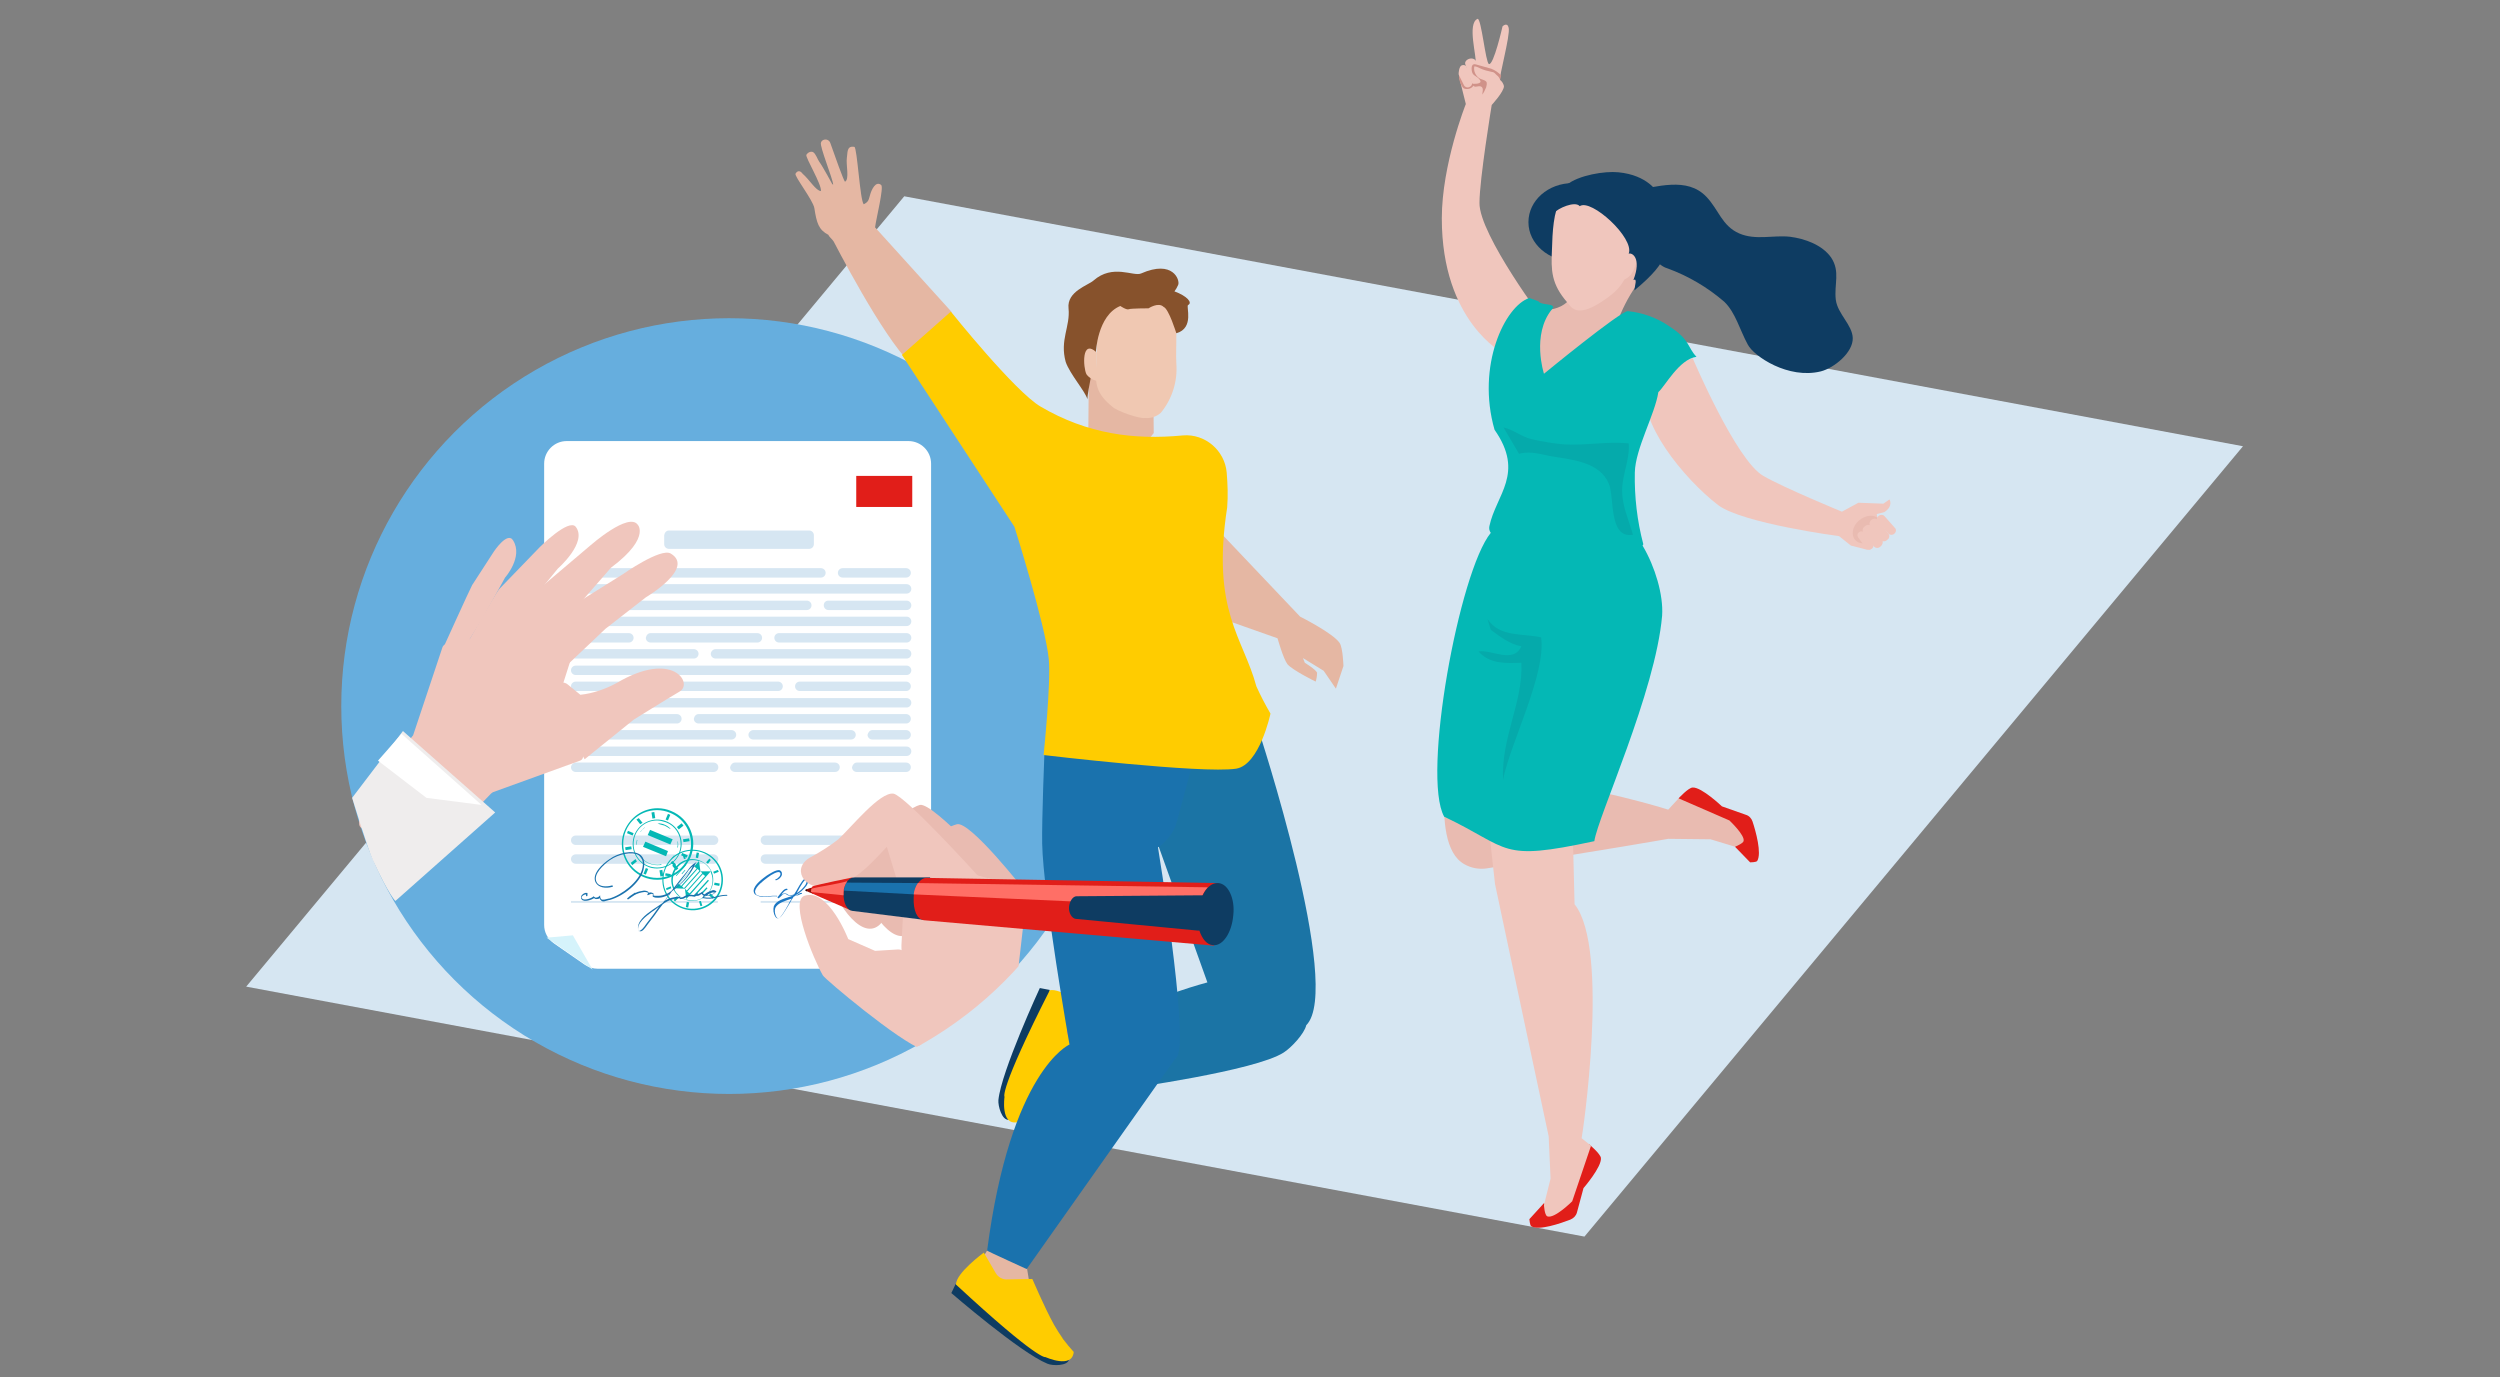 <?xml version="1.0" encoding="utf-8"?>
<!-- Generator: Adobe Illustrator 25.0.0, SVG Export Plug-In . SVG Version: 6.00 Build 0)  -->
<svg version="1.1" id="Layer_1" xmlns="http://www.w3.org/2000/svg" xmlns:xlink="http://www.w3.org/1999/xlink" x="0px" y="0px"
	 viewBox="0 0 531.1 292.6" style="enable-background:new 0 0 531.1 292.6;" xml:space="preserve">
<rect x="0" y="0" width="531.1" height="292.6" fill="#808080" stroke="none"/>
<style type="text/css">
	.st0{fill:#D6E6F2;}
	.st1{fill:#F0C6BD;}
	.st2{fill:#D09289;}
	.st3{fill:#E9BBB1;}
	.st4{fill:#0E3C62;}
	.st5{fill:#E11E19;}
	.st6{fill:#04B8B5;}
	.st7{fill:#05AAAB;}
	.st8{fill:#66AEDE;}
	.st9{fill:#FFFFFF;}
	.st10{fill:#D5F3FB;}
	.st11{fill:#1A72AD;}
	.st12{fill:#1C77C3;}
	.st13{fill:#EFEDED;}
	.st14{clip-path:url(#SVGID_2_);}
	.st15{fill:#E5B7A3;}
	.st16{fill:#FFCC00;}
	.st17{fill:#FF8A5F;}
	.st18{fill:#1B74A5;}
	.st19{fill:#F0C8B2;}
	.st20{fill:#87522C;}
	.st21{fill:#8E1007;}
	.st22{fill:#160105;}
	.st23{fill:#FF6F66;}
</style>
<g id="Layer_1_1_">
	<polygon class="st0" points="476.5,94.8 336.6,262.7 52.3,209.6 192.1,41.7 	"/>
	<path class="st1" d="M314.3,43.1c0-5,2.6-20.8,2.6-20.8s2.6-2.8,2.6-4c-0.1-0.5-0.4-1-0.8-1.3c-0.4-0.3,2.2-9.5,1.8-11.1
		c-0.3-1.3-1.3-0.3-1.3-0.3s-1.9,8.4-2.9,8c-0.7-0.3-1.6-9.7-2.4-9.6c-2.3,1-0.1,8.1-0.4,9.7c0,0.1-3.1,1.1-3,1.3l-0.5,1.5l1.4,5.6
		c0,0-5.1,12.8-5.1,24.3c0,21.9,13,28.6,13,28.6l9.3-6.2C328.3,68.7,314.2,49.8,314.3,43.1z"/>
	<path class="st2" d="M310.1,15.5c-0.5,0.9,0.3,2.9,0.9,3.3c0.8,0.3,1.8,0,2.1-0.8c0.5-0.9,0-1-0.6-1.4
		C311.9,16.2,310.7,14.7,310.1,15.5z"/>
	<path class="st1" d="M312.1,12.5c-0.6,0.2-1,0.7-0.8,1.2l1.3,3.8c0.3,0.5,0.9,0.7,1.4,0.5l0,0c0.5-0.1,0.9-0.7,0.8-1.2l-1.2-3.8
		C313.3,12.5,312.7,12.3,312.1,12.5L312.1,12.5z"/>
	<path class="st1" d="M310.5,13.9c-0.5,0.2-0.7,1.6-0.6,2l1.1,2.2c0.2,0.4,0.7,0.6,1.1,0.4l0,0c0.4-0.1,0.7-0.5,0.6-1l-1.1-3.2
		C311.5,13.9,311,13.7,310.5,13.9C310.5,13.9,310.5,13.9,310.5,13.9L310.5,13.9z"/>
	<path class="st2" d="M318.7,16.9c-0.2-0.4-0.4-0.7-0.7-0.9c-0.3-0.3-0.6-0.7-1-0.7c-0.9-0.2-1.8-0.4-2.6-0.8
		c-0.4-0.2-0.8-0.4-1.2-0.4c-0.2,1,0.3,2.1,1.2,2.6c0.4,0.2,1,0.3,1.3,0.6s0.1,0.9,0,1.3c-0.2,0.5-0.5,1.1-0.8,1.5
		c0-0.5,0.3-1.2-0.1-1.6s-1.1,0-1.5-0.1c-0.3-0.1-0.5-0.3-0.5-0.6c0.4,0,2.2,0.1,1.6-0.8s-1.5-0.8-1.7-1.8s0-1.8,0.9-1.5
		c0.5,0.1,2.7,0.8,3.2,0.9c0.8,0.3,1.5,0.8,2.1,1.4L318.7,16.9z"/>
	<path class="st1" d="M401.4,106.1l-1.3,0.9l-5.3-0.2l-3.5,1.9c0,0-12.4-5.1-16.7-7.6c-5.8-3.3-15-25-15-25s-8.6,2.8-9.7,5.9
		c-2.4,7.2,7.8,19.7,15.1,25.3c5.2,3.9,25.7,6.6,25.7,6.6l2.5,2l3.5,0.9l2.5-4.5l-0.5-3.1c0.6-0.1,1.1-0.3,1.6-0.4
		C402.3,107.5,401.4,106.1,401.4,106.1z"/>
	<path class="st3" d="M398.3,114.4c-1.4,1.2-3.2,1.4-4.2,0.3c-0.9-1-0.6-2.9,0.8-4.1s3.2-1.4,4.2-0.4
		C400,111.3,399.7,113.1,398.3,114.4z"/>
	<path class="st1" d="M400.9,114.7c-0.4,0.4-0.9,0.4-1.3,0c0,0,0,0,0,0l-2.3-3c-0.3-0.4-0.1-1,0.3-1.3l0,0c0.4-0.3,0.9-0.3,1.3,0
		l2.3,3C401.5,113.8,401.4,114.4,400.9,114.7C400.9,114.6,400.9,114.6,400.9,114.7L400.9,114.7z"/>
	<path class="st1" d="M402.4,113.4c-0.3,0.3-0.9,0.3-1.2,0l-2.3-2.6c-0.3-0.4-0.2-0.9,0.2-1.2c0,0,0,0,0,0l0,0
		c0.3-0.3,0.9-0.3,1.2,0c0,0,0,0,0,0l2.3,2.6C402.9,112.5,402.8,113.1,402.4,113.4L402.4,113.4z"/>
	<path class="st1" d="M399.5,116.1c-0.4,0.4-1,0.4-1.4,0l-2.3-3c-0.2-0.5-0.1-1,0.4-1.3l0,0c0.4-0.4,1-0.4,1.4,0l2.3,3
		C400.1,115.2,399.9,115.8,399.5,116.1z"/>
	<path class="st1" d="M397.6,116.6c-0.3,0.3-0.8,0.3-1.1,0c0,0,0,0,0,0l-1.8-2.5c-0.2-0.4-0.1-0.8,0.2-1c0,0,0,0,0,0l0,0
		c0.3-0.3,0.8-0.3,1.1,0c0,0,0,0,0,0l1.9,2.5C398.1,115.9,398,116.4,397.6,116.6C397.7,116.6,397.7,116.6,397.6,116.6L397.6,116.6z"
		/>
	<path class="st3" d="M348.9,58.9c-0.7-1.7,3-6.7,0.8-5.1c-2.7-0.7-14,6-15.5,7c0,6-8.1,5.1-8.1,5.1s-4,14.3,1.7,16
		s14.1-6.6,14.1-6.6C342.7,69.3,345.2,63.6,348.9,58.9z"/>
	<path class="st4" d="M346.3,40.6c5.8-0.9,12.1-3.1,16.2,1.2c2.6,2.7,3.3,6.2,7,7.8c3.5,1.5,7.2,0.3,10.8,0.7
		c3.1,0.4,6.8,1.7,8.7,4.4c2,3,0.6,5.7,1,9c0.4,3,3.5,5.3,3.6,8.1c0.1,3.1-4,6.4-6.8,7.1c-6.9,1.7-14.2-3.2-15.5-5.7
		c-1.7-3.1-2.6-6.8-5-9.1c-3.6-3.1-7.7-5.5-12.1-7.1C349.4,55.7,342.5,40,346.3,40.6z"/>
	<path class="st4" d="M343.6,47.2c0,4.6-4.2,8.3-9.4,8.3c-5.2,0-9.5-3.7-9.5-8.3s4.2-8.3,9.4-8.3S343.6,42.6,343.6,47.2z"/>
	<path class="st1" d="M346.2,55.3c0.3-3.5,1-8.9-0.1-11.4c-1.3-2.8-4.4-3.3-7-3.6c-2.6-0.3-5.7-0.3-7.5,2.2c-1.6,2.2-1.8,7-1.9,10.5
		c-0.2,4.4-0.2,7.3,3.3,11.3c0.8,0.9,1.8,3.3,7.1-0.1C343.7,61.9,345.8,59.7,346.2,55.3z"/>
	<path class="st1" d="M345.8,53.8c3.3-2.3,1.8,2.9,0.9,4.2c-0.4,0.7-1.1,1.2-1.9,1.5L345.8,53.8z"/>
	<path class="st4" d="M346,53.9c0.7-0.3,2.8,0.9,1,5.6c0.9-0.5,0.3,1.1,0.2,2.2c4-3.3,5.8-5.6,6.3-7.3c1.9-6.5-1.4-13.5-1.4-13.5
		s-2-3.7-8.3-4.3c-2.8-0.3-8.5,0.6-11,2.7c-2.1,1.7-3.8,4.8-2.6,5.9c0.7-0.9,4.4-2.6,5.4-1.4C338,42.1,347.3,50.6,346,53.9z"/>
	<path class="st5" d="M329.4,257.4c1.3,0.3,4.2-3.3,4.2-3.3l4-11c0,0,2.4,2,2.5,2.9c0.2,1.9-3.7,6.4-3.7,6.4l-1.4,5.2
		c-0.2,0.7-0.7,1.2-1.4,1.5c-2.1,0.8-6.7,2.4-8.3,1.4c-0.3-0.2-0.4-1.5-0.4-1.5l3.1-3.4C328.1,255.5,328.9,257.3,329.4,257.4z"/>
	<path class="st3" d="M368.4,174.1l-11.6-4.7l-2.4,2.6c0,0-16.1-5.1-29.2-5.9l2-5.4l-18.3-6.1c0,0-6,24.5,2.2,29
		c1.4,0.8,3,1.1,4.6,0.9c25.8-4,38.7-6.3,38.7-6.3l9,0.1l5.6,1.7c0,0,2.1,0,2.4-0.6C372,178.1,368.4,174.1,368.4,174.1z"/>
	<path class="st5" d="M370.4,178.7c0.4-1.2-3-4.4-3-4.4l-10.8-4.7c0,0,2.1-2.3,3-2.3c1.9-0.1,6.2,4,6.2,4l5.1,1.8
		c0.7,0.2,1.2,0.8,1.4,1.4c0.7,2.1,2,6.8,1,8.4c-0.2,0.3-1.5,0.3-1.5,0.3l-3.2-3.3C368.5,179.9,370.3,179.2,370.4,178.7z"/>
	<path class="st1" d="M334.5,192.1l-0.5-20.2l-18.4-2.2l2,18.1c5.4,25.5,11.4,53.6,11.4,53.6l0.4,9L328,256c0,0,0.1,2.1,0.7,2.4
		c1.5,0.6,5.3-3.2,5.3-3.2l4-11.8l-2-1.6C336.1,241.7,342.1,201.5,334.5,192.1z"/>
	<path class="st6" d="M352.3,83.3c1.4-1.2,4.4-7,8.1-7.5c-2-2.1-1.3-3.6-5.8-6.5c-2.6-1.8-5.7-2.9-8.8-3.2
		c-1.6,0-17.8,13.3-17.8,13.3s-2.7-8.3,1.7-13.7c1.1-1.4-2.2-0.7-2.9-1.7l-1.9-0.7c-5.2,1.7-11.3,14.4-7.4,28
		c6.5,9.3,0.3,13.8-1.1,20.5c-0.1,0.5,0,1,0.3,1.4l0,0c-6.7,8.2-14.7,51.7-9.9,60.3c14.3,6.8,11.5,9.6,31.9,5.2
		c0.7-5.1,13-31.7,14.4-47.9c0.3-4.4-1.5-10.4-4.1-14.8h-0.1c0.1-0.1,0.2-0.3,0.2-0.4c-1.3-4.9-1.9-10.1-1.8-15.2
		C347.4,95.3,351.6,88,352.3,83.3z"/>
	<path class="st7" d="M319.4,90.8c2.2,0.5,3.8,2,6,2.5c2.2,0.5,4.5,0.9,6.8,1.1c4.6,0.3,9.3-0.7,13.8-0.2c0.3,3.3-1.4,6.7-1.4,10
		s1.4,6.2,2.3,9.4c-5.2,0.9-3.9-7.9-5.1-10.8c-1.9-4.6-7.6-5.1-11.8-5.8c-2.5-0.4-4.7-1.3-7.3-0.6L319.4,90.8z"/>
	<path class="st7" d="M316,131.5c2.6,3.9,7.3,3,11.4,3.9c1.1,7.8-6.7,22.8-8.1,30.3c-0.4-9.2,4.3-16.5,3.9-24.9
		c-3.3,0.1-6.7,0.3-9.1-2.4c2.7-0.5,7.4,2.7,9.1-1.1c-2.4-0.4-4.6-2.1-6.5-3.5L316,131.5z"/>
	<circle class="st8" cx="154.9" cy="150" r="82.4"/>
	<path class="st9" d="M115.6,196.5v-98c0-2.6,2.1-4.8,4.8-4.8c0,0,0,0,0,0h72.6c2.6,0,4.8,2.1,4.8,4.8c0,0,0,0,0,0V201
		c0,2.6-2.1,4.8-4.8,4.8l0,0h-66c-1,0-1.9-0.3-2.7-0.8l-6.5-4.5C116.3,199.5,115.6,198,115.6,196.5z"/>
	<polygon class="st10" points="125.9,206 116.1,199.2 121.7,198.7 	"/>
	<rect x="181.9" y="101.1" class="st5" width="11.9" height="6.6"/>
	<path class="st0" d="M142.1,112.7h29.8c0.5,0,1,0.4,1,1v1.9c0,0.5-0.4,1-1,1h-29.8c-0.5,0-1-0.4-1-1v-1.9
		C141.2,113.1,141.6,112.7,142.1,112.7z"/>
	<path class="st0" d="M122.3,120.7H138c0.5,0,1,0.4,1,1l0,0c0,0.5-0.4,1-1,1h-15.7c-0.5,0-1-0.4-1-1l0,0
		C121.3,121.1,121.8,120.7,122.3,120.7z"/>
	<path class="st0" d="M142.6,120.7h31.8c0.5,0,1,0.4,1,1l0,0c0,0.5-0.4,1-1,1h-31.8c-0.5,0-1-0.4-1-1l0,0
		C141.7,121.1,142.1,120.7,142.6,120.7z"/>
	<path class="st0" d="M179,120.7h13.5c0.5,0,1,0.4,1,1l0,0c0,0.5-0.4,1-1,1H179c-0.5,0-1-0.4-1-1l0,0
		C178,121.1,178.5,120.7,179,120.7z"/>
	<path class="st0" d="M122.3,124.1h70.3c0.5,0,1,0.4,1,1v0c0,0.5-0.4,1-1,1h-70.3c-0.5,0-1-0.4-1-1v0
		C121.3,124.6,121.8,124.1,122.3,124.1z"/>
	<path class="st0" d="M176,127.6h16.6c0.5,0,1,0.4,1,1v0c0,0.5-0.4,1-1,1H176c-0.5,0-1-0.4-1-1v0C175,128,175.4,127.6,176,127.6z"/>
	<path class="st0" d="M122.3,127.6h49.1c0.5,0,1,0.4,1,1v0c0,0.5-0.4,1-1,1h-49.1c-0.5,0-1-0.4-1-1v0
		C121.3,128,121.8,127.6,122.3,127.6z"/>
	<path class="st0" d="M122.3,131h70.3c0.5,0,1,0.4,1,1v0c0,0.5-0.4,1-1,1h-70.3c-0.5,0-1-0.4-1-1v0C121.3,131.5,121.8,131,122.3,131
		z"/>
	<path class="st0" d="M138.2,134.5h22.7c0.5,0,1,0.4,1,1v0c0,0.5-0.4,1-1,1h-22.7c-0.5,0-1-0.4-1-1v0
		C137.3,134.9,137.7,134.5,138.2,134.5z"/>
	<path class="st0" d="M122.3,134.5h11.3c0.5,0,1,0.4,1,1v0c0,0.5-0.4,1-1,1h-11.3c-0.5,0-1-0.4-1-1v0
		C121.3,134.9,121.8,134.5,122.3,134.5z"/>
	<path class="st0" d="M165.5,134.5h27.1c0.5,0,1,0.4,1,1v0c0,0.5-0.4,1-1,1h-27.1c-0.5,0-1-0.4-1-1v0
		C164.5,134.9,165,134.5,165.5,134.5z"/>
	<path class="st0" d="M152,137.9h40.6c0.5,0,1,0.4,1,1v0c0,0.5-0.4,1-1,1H152c-0.5,0-1-0.4-1-1v0C151,138.4,151.5,137.9,152,137.9z"
		/>
	<path class="st0" d="M122.3,137.9h25.1c0.5,0,1,0.4,1,1v0c0,0.5-0.4,1-1,1h-25.1c-0.5,0-1-0.4-1-1v0
		C121.3,138.4,121.8,137.9,122.3,137.9z"/>
	<path class="st0" d="M122.3,141.4h70.3c0.5,0,1,0.4,1,1v0c0,0.5-0.4,1-1,1h-70.3c-0.5,0-1-0.4-1-1v0
		C121.3,141.8,121.8,141.4,122.3,141.4z"/>
	<path class="st0" d="M122.3,144.8h43c0.5,0,1,0.4,1,1v0c0,0.5-0.4,1-1,1h-43c-0.5,0-1-0.4-1-1v0
		C121.3,145.2,121.8,144.8,122.3,144.8z"/>
	<path class="st0" d="M169.9,144.8h22.6c0.5,0,1,0.4,1,1v0c0,0.5-0.4,1-1,1h-22.6c-0.5,0-1-0.4-1-1v0
		C168.9,145.2,169.4,144.8,169.9,144.8z"/>
	<path class="st0" d="M122.3,148.3h70.3c0.5,0,1,0.4,1,1v0c0,0.5-0.4,1-1,1h-70.3c-0.5,0-1-0.4-1-1v0
		C121.3,148.7,121.8,148.3,122.3,148.3z"/>
	<path class="st0" d="M122.3,151.7h21.5c0.5,0,1,0.4,1,1v0c0,0.5-0.4,1-1,1h-21.5c-0.5,0-1-0.4-1-1v0
		C121.3,152.1,121.8,151.7,122.3,151.7z"/>
	<path class="st0" d="M148.4,151.7h44.1c0.5,0,1,0.4,1,1v0c0,0.5-0.4,1-1,1h-44.1c-0.5,0-1-0.4-1-1v0
		C147.5,152.1,147.9,151.7,148.4,151.7z"/>
	<path class="st0" d="M122.3,155.1h33.1c0.5,0,1,0.4,1,1v0c0,0.5-0.4,1-1,1h-33.1c-0.5,0-1-0.4-1-1v0
		C121.3,155.6,121.8,155.1,122.3,155.1z"/>
	<path class="st0" d="M160,155.1h20.8c0.5,0,1,0.4,1,1v0c0,0.5-0.4,1-1,1H160c-0.5,0-1-0.4-1-1v0C159,155.6,159.5,155.1,160,155.1z"
		/>
	<path class="st0" d="M185.3,155.1h7.2c0.5,0,1,0.4,1,1v0c0,0.5-0.4,1-1,1h-7.2c-0.5,0-1-0.4-1-1v0
		C184.4,155.6,184.8,155.1,185.3,155.1z"/>
	<path class="st0" d="M122.3,158.6h70.3c0.5,0,1,0.4,1,1v0c0,0.5-0.4,1-1,1h-70.3c-0.5,0-1-0.4-1-1v0
		C121.3,159,121.8,158.6,122.3,158.6z"/>
	<path class="st0" d="M122.3,162h29.3c0.5,0,1,0.4,1,1v0c0,0.5-0.4,1-1,1h-29.3c-0.5,0-1-0.4-1-1v0C121.3,162.5,121.8,162,122.3,162
		z"/>
	<path class="st0" d="M122.3,177.5h29.3c0.5,0,1,0.4,1,1v0c0,0.5-0.4,1-1,1h-29.3c-0.5,0-1-0.4-1-1v0
		C121.3,177.9,121.8,177.5,122.3,177.5z"/>
	<path class="st0" d="M122.3,181.5h29.3c0.5,0,1,0.4,1,1v0c0,0.5-0.4,1-1,1h-29.3c-0.5,0-1-0.4-1-1v0
		C121.3,181.9,121.8,181.5,122.3,181.5z"/>
	<path class="st0" d="M162.6,177.5h29.3c0.5,0,1,0.4,1,1v0c0,0.5-0.4,1-1,1h-29.3c-0.5,0-1-0.4-1-1v0
		C161.6,177.9,162,177.5,162.6,177.5z"/>
	<path class="st0" d="M162.6,181.5h29.3c0.5,0,1,0.4,1,1v0c0,0.5-0.4,1-1,1h-29.3c-0.5,0-1-0.4-1-1v0
		C161.6,181.9,162,181.5,162.6,181.5z"/>
	<rect x="121.3" y="191.4" class="st0" width="31.2" height="0.4"/>
	<rect x="161.6" y="191.4" class="st0" width="31.2" height="0.4"/>
	<path class="st0" d="M156.1,162h21.3c0.5,0,1,0.4,1,1v0c0,0.5-0.4,1-1,1h-21.3c-0.5,0-1-0.4-1-1v0C155.2,162.5,155.6,162,156.1,162
		z"/>
	<path class="st0" d="M182,162h10.5c0.5,0,1,0.4,1,1v0c0,0.5-0.4,1-1,1H182c-0.5,0-1-0.4-1-1v0C181.1,162.5,181.5,162,182,162z"/>
	<path class="st6" d="M139.6,186.9c-4.2,0-7.5-3.4-7.5-7.6c0-1,0.2-2,0.6-2.9c1.2-2.8,3.9-4.7,7-4.7c1,0,2,0.2,2.9,0.6
		c3.9,1.6,5.7,6,4.1,9.8C145.4,185.1,142.6,186.9,139.6,186.9z M139.6,172.1c-4,0-7.2,3.2-7.2,7.2s3.2,7.2,7.2,7.2
		c4,0,7.2-3.2,7.2-7.2c0-2.9-1.7-5.5-4.4-6.6C141.5,172.3,140.5,172.1,139.6,172.1L139.6,172.1z M140.1,184.9l0.6-0.1l0.2,1.3
		l-0.6,0.1L140.1,184.9z M136.7,185.6l0.5-1.2l0.5,0.2l-0.5,1.2L136.7,185.6z M142.8,183.9l0.5-0.4l0.8,1l-0.5,0.4L142.8,183.9z
		 M139.6,184.5c-0.7,0-1.4-0.1-2-0.4c-2.6-1.1-3.9-4.1-2.8-6.8c1.1-2.6,4.1-3.9,6.8-2.8s3.9,4.1,2.8,6.8
		C143.5,183.3,141.7,184.5,139.6,184.5z M139.6,174.3c-2.8,0-5,2.2-5,5c0,2.8,2.2,5,5,5c2.8,0,5-2.2,5-5c0-2-1.2-3.9-3.1-4.6
		C140.9,174.5,140.2,174.3,139.6,174.3L139.6,174.3z M139.6,183.8c-1.5,0-3-0.8-3.8-2.1l0.2,0.1c0.8,1.2,2.1,1.9,3.6,1.9
		c0.3,0,0.6,0,0.8-0.1l0.2,0.1C140.3,183.8,139.9,183.8,139.6,183.8L139.6,183.8z M134,183.3l1-0.8l0.3,0.5l-1,0.8L134,183.3z
		 M142.6,182.4c0.2-0.2,0.4-0.5,0.6-0.7h0.1c-0.2,0.3-0.4,0.5-0.6,0.7H142.6z M144.7,181.7l0.2-0.5l1.2,0.5l-0.2,0.5L144.7,181.7z
		 M136.6,179.9l0.5-1.1l4.8,2l-0.4,1.1L136.6,179.9z M132.8,180l1.3-0.2l0.1,0.6l-1.3,0.2L132.8,180z M143.9,180
		c0.1-0.4,0.1-0.9,0-1.3l0.1,0.1c0.1,0.4,0.1,0.9,0,1.3L143.9,180z M135.2,179.4c0-0.3,0-0.6,0.1-1l0.1,0.1c-0.1,0.3-0.1,0.6-0.1,1
		L135.2,179.4z M137.6,177.4l0.5-1.1l4.8,2l-0.5,1.1L137.6,177.4z M145.1,178.3l1.3-0.2l0.1,0.6l-1.3,0.2L145.1,178.3z M133.2,177
		l0.2-0.5l1.2,0.5l-0.2,0.5L133.2,177z M136,176.7c0.3-0.3,0.6-0.6,0.9-0.9h0.1c-0.4,0.3-0.7,0.6-0.9,0.9H136z M143.8,175.7l1-0.8
		l0.4,0.5l-1,0.8L143.8,175.7z M142.2,176c-0.3-0.2-0.6-0.4-1-0.6c-0.4-0.1-0.7-0.2-1.1-0.3l-0.4-0.2c0.5,0,1.1,0.1,1.5,0.3
		c0.5,0.2,0.9,0.5,1.3,0.9L142.2,176z M135.2,174.1l0.5-0.3l0.8,1l-0.5,0.3L135.2,174.1z M141.4,174.1l0.5-1.2l0.5,0.2l-0.5,1.2
		L141.4,174.1z M138.4,172.6l0.6-0.1l0.2,1.3l-0.6,0.1L138.4,172.6z"/>
	<path class="st6" d="M152,191.2c-2.4,2.7-6.4,2.9-9.1,0.6c-2.7-2.4-2.9-6.4-0.6-9.1s6.4-2.9,9.1-0.6c0,0,0,0,0,0
		C154.1,184.4,154.3,188.5,152,191.2z M142.5,182.8c-2.3,2.6-2,6.5,0.5,8.7c2.6,2.3,6.5,2,8.7-0.5c2.3-2.6,2-6.5-0.5-8.7
		C148.6,180,144.7,180.3,142.5,182.8L142.5,182.8z M151.4,190.9l-0.8-0.7l0.3-0.4l0.8,0.7L151.4,190.9z M148.8,192.5l-0.3-1l0.4-0.1
		l0.3,1L148.8,192.5z M151.7,188l0.1-0.5l1.1,0.2l-0.1,0.5L151.7,188z M150.4,189.9c-1.6,1.8-4.4,2-6.3,0.4c-1.8-1.6-2-4.4-0.4-6.3
		c1.6-1.8,4.4-2,6.3-0.4c0,0,0,0,0,0C151.9,185.2,152,188,150.4,189.9L150.4,189.9z M145.9,191.1c2.3,0.7,4.7-0.6,5.3-2.9
		c0.3-1,0.2-2-0.2-2.9v-0.1l0,0l0,0l0,0L151,185c-0.2-0.5-0.6-0.9-1-1.3c-0.4-0.4-0.9-0.6-1.4-0.8h-0.1l0,0h-0.1
		c-2.3-0.7-4.7,0.7-5.3,3c-0.3,1-0.2,2,0.2,2.9v0.1l0,0l0,0l0,0v0.1c0.2,0.5,0.6,0.9,1,1.3c0.4,0.4,0.9,0.7,1.4,0.8h0.1l0,0H145.9z
		 M149.2,189.9l-0.2-0.2l1.1-1.2l0.2,0.2L149.2,189.9z M145.7,192.7l0.2-1.1l0.5,0.1l-0.2,1.1L145.7,192.7z M151.7,185.6l-0.2-0.4
		l1-0.4l0.2,0.4L151.7,185.6z M147.5,190.5l-0.2-0.2l3.1-3.4l0.2,0.2L147.5,190.5z M145.8,191l-0.3-2.2l0.4,0.4l3.3-3.7l-0.4-0.4
		h2.2L145.8,191z M146.5,189.8l3.3-3.7l-0.5-0.4l-3.3,3.7L146.5,189.8z M143.4,191.5l-0.3-0.3l0.7-0.8l0.4,0.3L143.4,191.5z
		 M150.4,183.5l-0.4-0.3l0.7-0.8l0.3,0.3L150.4,183.5z M145.5,188.8l-2.2-0.1l5.2-5.8l0.3,2.2L145.5,188.8z M145.3,188.7l3.3-3.7
		l-0.4-0.4l-3.3,3.7L145.3,188.7z M144.7,188.2l3.3-3.7l-0.5-0.4l-3.3,3.7L144.7,188.2z M141.6,189.1l-0.1-0.4l1-0.4l0.1,0.4
		L141.6,189.1z M147.8,182.2l0.2-1.1l0.5,0.1l-0.2,1.1L147.8,182.2z M144.9,185.7l-0.1-0.1l0.7-0.8l0.1,0.1L144.9,185.7z
		 M143.7,186.1l-0.1-0.1l2.1-2.4l0.1,0.1L143.7,186.1z M141.3,186l0.1-0.5l1.1,0.2l-0.1,0.5L141.3,186z M145.3,182.5l-0.3-1l0.4-0.1
		l0.3,1L145.3,182.5z M143.3,184l-0.8-0.7l0.3-0.4l0.8,0.7L143.3,184z"/>
	<path class="st11" d="M128.3,191.5c-0.2,0-0.4,0-0.6-0.2c-0.1-0.1-0.3-0.3-0.3-0.5c-0.2,0.2-0.5,0.2-0.8,0.2
		c-0.1,0-0.3-0.1-0.4-0.2c-0.6,0.4-2.1,0.9-2.6,0.3c-0.2-0.2-0.2-0.5-0.1-0.8c0.3-0.4,0.7-0.7,1.2-0.6h0.1v0.1c0,0.1,0,0.2,0,0.3
		c0,0,0,0.1,0,0.1c0,0.1,0,0.1-0.1,0.2c-0.1,0-0.1,0-0.2-0.1c0-0.1,0-0.1,0-0.2c0,0,0,0,0-0.1c-0.3,0-0.7,0.2-0.9,0.5
		c-0.1,0.1,0,0.3,0.1,0.4c0.4,0.5,2-0.1,2.3-0.4l0.1-0.1l0.1,0.1c0.1,0.1,0.2,0.1,0.3,0.2c0.3,0,0.6-0.1,0.8-0.3l0.2-0.2v0.3
		c0,0.2,0.1,0.4,0.2,0.5c0.3,0.3,1.1,0,1.6-0.1h0.1c2.8-0.8,6.3-3.6,7-6.2c0.4-1.4,0.1-2.4-0.7-3c-1.4-0.9-4.4-0.2-6.1,1
		c-1.4,1-3.6,3-2.9,4.6c0.5,1.2,2.3,1.1,3.3,0.8c0.1,0,0.1,0,0.2,0.1c0,0,0,0,0,0c0,0.1,0,0.2-0.1,0.2c-1.4,0.4-3,0.2-3.6-1
		c-0.8-1.8,1.5-3.9,3-4.9c1.8-1.3,4.8-2,6.4-1c0.6,0.4,1.3,1.3,0.8,3.3c-0.7,2.8-4.3,5.6-7.2,6.4h-0.1
		C129,191.3,128.7,191.4,128.3,191.5z M137.5,196.5l0.3-0.4c0.8-1,1.6-2.1,2.3-3.1l0.7-0.9c1-0.8,2.3-1.2,3.6-1.3c0,0,0,0.1,0,0.1
		v0.1h0.1c0.4,0,0.8-0.1,1.1-0.3c0.3-0.2,0.6-0.3,0.9-0.3c0.1,0,0.3,0,0.4,0c0.4,0.1,0.8,0.1,1.1-0.1c0.3,0.1,0.6-0.1,0.9-0.3
		l0.2-0.1c0.1,0.2,0.2,0.3,0.4,0.4c-0.1,0.1-0.2,0.3-0.3,0.4v0.1h0.1c1,0.2,2.1,0.2,3.1-0.2c0.7-0.2,1.3-0.3,2-0.3
		c0.1,0,0.1,0,0.1-0.1c0-0.1-0.1-0.1-0.1-0.1c-0.7,0-1.4,0.1-2.1,0.3c-0.9,0.3-1.9,0.4-2.8,0.2c0.1-0.1,0.2-0.2,0.3-0.3
		c0.9,0.1,1.7-0.2,2.3-0.8l0.1-0.1l-0.1-0.1c-0.3-0.2-0.6-0.3-0.9-0.1c-0.6,0.2-1.1,0.4-1.5,0.8l0,0c-0.4-0.1-0.4-0.3-0.4-0.4v-0.2
		l-0.2,0.1c-0.1,0.1-0.2,0.1-0.3,0.2c-0.2,0.1-0.4,0.2-0.6,0.3l0,0l0.1-0.3l-0.2,0.1h-0.1l-0.2-0.1l0.1,0.2c0,0,0,0.1,0,0.1
		c-0.3,0.1-0.6,0.2-0.9,0.1c-0.2,0-0.3,0-0.5,0c-0.4,0-0.8,0.1-1.1,0.3c-0.3,0.2-0.6,0.3-0.9,0.3c0,0,0-0.1,0-0.1v-0.1h-0.1
		c-1.2,0-2.3,0.3-3.3,0.9l0.5-0.5c0.4-0.5,0.8-1,1.1-1.5c0.3-0.3,0.7-0.5,1-0.8c1.8-1.4,3.2-3.2,4.1-5.2l0.2-0.3l-0.3,0.2
		c-0.7,0.4-1.2,1-1.6,1.6l-0.3,0.4c-1.1,1.3-2.1,2.6-3.1,3.9c-0.9,0.8-2.1,1.2-3.3,1.1h-0.2c-0.1,0-0.3,0-0.4-0.1c0,0,0-0.1,0-0.1
		c0,0,0.1-0.3,0-0.3c-0.3-0.2-0.7-0.3-1-0.1c0,0,0-0.1,0-0.1c-0.1-0.3-0.7-0.4-1-0.4c-0.6,0.1-1.3,0.2-1.8,0.5
		c-0.1-0.1-0.1-0.1-0.2,0c0,0,0,0,0,0l-0.3,0.2c-0.5,0.3-0.9,0.6-1.3,1l0.2,0.2l0.6-0.4c0.2-0.2,0.5-0.3,0.7-0.5
		c0.7-0.4,1.4-0.6,2.2-0.7c0.4,0,0.7,0.1,0.8,0.2c0,0.1-0.1,0.2-0.2,0.3l0.1,0.2l0.2-0.1c0.5-0.2,0.7-0.3,0.9-0.1c0,0,0,0.1,0,0.1
		c0,0.1-0.1,0.3,0,0.4c0.2,0.1,0.4,0.2,0.6,0.2h0.1c1,0.1,2-0.2,2.8-0.7l-0.7,0.9c-0.2,0.3-0.5,0.6-0.7,0.9
		c-0.6,0.4-1.1,0.8-1.6,1.1l-0.6,0.4c-1.4,1-3.5,2.5-3,4.4v0.1h0.2C136.4,198.1,137,197.2,137.5,196.5L137.5,196.5z M139.8,192.9
		c-0.7,1-1.5,2.1-2.3,3.1l-0.3,0.4c-0.4,0.6-1,1.4-1.6,1.4c-0.4-1.7,1.6-3.1,2.9-4.1l0.6-0.4l0.9-0.7L139.8,192.9z M151.9,189.6
		c-0.5,0.4-1.1,0.6-1.7,0.6c0.3-0.3,0.7-0.4,1.1-0.6c0.1,0,0.2,0,0.3,0C151.7,189.6,151.8,189.6,151.9,189.6L151.9,189.6z
		 M143.4,188.7l-0.1,0.1c0.8-1,1.6-2.1,2.4-3.1l0.3-0.4c0.3-0.5,0.7-0.9,1.2-1.3C146.3,185.9,145,187.5,143.4,188.7L143.4,188.7z"/>
	<path class="st12" d="M165.1,190.4c0-0.1-0.1-0.1-0.1-0.1c-0.2,0-0.5,0-0.8,0c-1.1,0.1-3,0.3-3.6-0.3c-0.1-0.2-0.2-0.4-0.2-0.6
		c0.1-1.1,1.9-2.4,2.7-3c0.9-0.7,2.1-1.3,2.5-1.1c0.1,0.1,0.2,0.2,0.2,0.3c0,0.3-0.1,0.5-0.3,0.7c-0.2,0.2-0.4,0.4-0.7,0.5
		c-0.1,0-0.1,0.1-0.1,0.1c0,0.1,0.1,0.1,0.2,0.1c0,0,0,0,0,0c0.3-0.1,0.7-0.3,0.9-0.6c0.2-0.2,0.4-0.6,0.3-0.9
		c0-0.2-0.1-0.4-0.4-0.6c-0.7-0.3-2.3,0.8-2.8,1.1c-0.8,0.6-2.7,1.9-2.8,3.2c0,0.3,0.1,0.6,0.3,0.8c0.6,0.4,1.3,0.6,2,0.5
		c0.6,0,1.2,0,1.8-0.1c0.3,0,0.6,0,0.8,0C165,190.5,165.1,190.5,165.1,190.4z"/>
	<path class="st12" d="M170.3,189.9c0-0.1,0.1-0.1,0.1-0.2c-0.6-0.1-0.6,0.3-1.5,0.6l0.1-0.1c0.9-0.5,1.7-1.2,2.3-2
		c0.4-0.6,0.5-1.1,0.3-1.4c-0.1-0.1-0.2-0.2-0.4-0.2c-0.5,0-1.1,1-2,2.6l-0.5,0.8c-0.3,0.1-0.6,0.2-0.9,0.2c-0.2,0-0.3-0.1-0.5-0.2
		c-0.2-0.2-0.5-0.2-0.7-0.2c-0.2,0-0.4,0.2-0.6,0.3c0.3-0.5,0.8-1,1.1-1c0.1,0,0.1,0,0.2-0.1c0,0,0,0,0,0c0-0.1,0-0.1-0.1-0.2
		c-0.6-0.1-1.2,0.8-1.7,1.4c-0.1,0.1-0.2,0.3-0.3,0.4l0,0l0,0c0,0.1,0,0.2,0.1,0.2c0.1,0.1,0.2,0,0.5-0.3s0.6-0.6,0.8-0.6
		c0.2,0,0.4,0,0.6,0.2c0.2,0.1,0.4,0.2,0.6,0.2c0.2,0,0.5,0,0.7-0.1l-0.1,0.1c-0.2,0.1-0.4,0.1-0.6,0.2c-1.2,0.4-2.9,0.8-3.4,2
		c-0.2,0.7-0.1,1.6,0.3,2.2c0.1,0.2,0.3,0.4,0.5,0.4l0,0c0.7,0,1.4-1.3,2.5-3.1c0.3-0.6,0.7-1.2,0.9-1.5l0,0l0.4-0.2
		C169.9,190.2,169.9,189.9,170.3,189.9z M169.5,189.3c0.5-1,1.4-2.5,1.8-2.5l0,0c0,0,0.1,0,0.1,0.1c0,0.1,0,0.6-0.3,1.1
		c-0.5,0.7-1.1,1.3-1.8,1.7C169.3,189.6,169.4,189.4,169.5,189.3L169.5,189.3z M167.5,192.1c-0.7,1.3-1.7,3-2.2,3l0,0
		c0,0-0.1,0-0.3-0.2c-0.4-0.6-0.5-1.4-0.3-2c0.5-1.1,2.1-1.5,3.2-1.9l0.3-0.1C168,191.2,167.7,191.6,167.5,192.1L167.5,192.1z"/>
	<path class="st1" d="M124.2,161.3l10.4-8.4c0,0,6.9-4.3,9.8-6c2.9-1.7-1.4-8.9-13.4-1.8c-2.4,1.3-5,2.2-7.7,2.5l-2.7-2.2
		c-0.7-0.6-1.8-0.5-2.4,0.1l-1.8,1.9L124.2,161.3z"/>
	<path class="st1" d="M98.8,137.4l3.8-6.2l4.7-8.5c0,0,3.9-4.4,1.7-7.9c-1.2-2-4.1,2.4-4.1,2.4l-4.6,7.1C99.8,125.2,94,138,94,138
		L98.8,137.4z"/>
	<path class="st1" d="M103.3,138l8-8.4l7.2-8.8c0,0,6.4-5.6,3.8-8.9c-1.5-1.8-7.6,4.3-7.6,4.3l-8.7,9c-0.8,1-7.1,12.1-7.1,12.1
		L103.3,138z"/>
	<path class="st1" d="M109.2,138.6l11.7-7.8l8.9-10.2c9.1-6.8,5.2-9.6,5.7-9.1c-1.9-2.8-10,4.3-10,4.3L113,126.4
		c-1.1,1.1-9.7,11.5-9.7,11.5L109.2,138.6z"/>
	<path class="st1" d="M120.9,140.9l7.7-7.3l8.6-6.7c0,0,10.5-6.2,5.3-9.3c-2.1-1.3-10.2,4.4-10.2,4.4l-9.6,6
		c-1.2,0.9-13.6,10.4-13.6,10.4L120.9,140.9z"/>
	<path class="st1" d="M118.9,147.5l2.2-6.9c0.1-0.5-0.1-1-0.5-1.3l-7.2-4.1c-0.2-0.1-0.3-0.1-0.5-0.1l-7.2-0.1h-0.2l-6,0.8h-0.1
		l-4.6,1c-0.4,0.1-0.7,0.4-0.8,0.7l-6.2,18.6c0,0.1-0.1,0.2-0.2,0.3L76.5,171c-0.1,0.2-0.2,0.4-0.2,0.7v3.3c0,0.4,0.2,0.7,0.5,0.9
		l12.1,7.5c0.4,0.3,1,0.2,1.3-0.2l14.1-14.6c0.1-0.1,0.3-0.2,0.4-0.3l18.5-6.7c0.6-0.2,0.8-0.8,0.6-1.4l-4.9-12
		C118.9,148,118.9,147.8,118.9,147.5z"/>
	<path class="st13" d="M85.6,155.3l19.6,17.3l-21.2,18.8c0,0-1.3-1.1-4.8-8.7c-1.1-2.4-4.4-13.2-4.4-13.2L85.6,155.3z"/>
	<polygon class="st9" points="85.3,155.9 102.3,171 90.6,169.5 80.3,161.6 	"/>
	<g>
		<defs>
			<circle id="SVGID_1_" cx="155.1" cy="150.2" r="82.4"/>
		</defs>
		<clipPath id="SVGID_2_">
			<use xlink:href="#SVGID_1_"  style="overflow:visible;"/>
		</clipPath>
		<g class="st14">
			<path class="st3" d="M217.6,189.1c0,0-11.5-14.7-14.3-14c-2.8,0.7-12.8,6.4-16.5,9.3c-1.1,0.9-4.3,2.6-3.6,4.8
				c0.8,2.4,6,12.3,10.2,9c3.3-2.7-1.6-8.5-1.6-8.5l9.1-3.9l7.1,11L217.6,189.1z"/>
			<path class="st3" d="M213.8,187.7c0,0-15.5-17.4-18.4-16.7c-2.8,0.7-14,9.8-14,9.8s-5.2,4-5,6.2c0.4,3.1,6.1,13,10.3,9.6
				c3.3-2.7-1.4-8.7-1.4-8.7l6.9-3.3l6.1,12.1L213.8,187.7z"/>
			<path class="st1" d="M227.7,249.7l-12.4-35l2.8-24.4c0.1-0.8-0.4-1.5-1.2-1.8l-24.4-6.7l-1,19c0,0.6,0,1.1,0.1,1.7l3.6,20.3
				l8.9,26.9L227.7,249.7z"/>
			<path class="st1" d="M190.8,201.7l-4.9,0.3l-5.7-2.5c0,0-4.2-10.9-9.3-9.2c-3.2,1.1,1.9,13.4,3.9,16.9
				c0.4,0.8,16.4,14.2,21.1,15.7l-3.1-19.6C192.6,202.3,191.7,201.7,190.8,201.7z"/>
			<path class="st1" d="M207.8,186.1c0,0-15.5-17.1-18-17.5c-2.9-0.4-8.9,7.1-11.7,9.7c-1.8,1.4-3.7,2.6-5.7,3.7
				c-4.4,2.2-1.9,7.2,3.5,6.4c2.8-0.4,5.5-1.7,7.6-3.6c1.4-1.1,4.9-4.9,4.9-4.9l4.2,13.8L207.8,186.1z"/>
		</g>
	</g>
	<polygon class="st15" points="218.9,273.9 205.1,273.2 209.8,265.5 217.8,267.1 	"/>
	<path class="st4" d="M222.5,289.7c-5.7-2.3-20.4-15-20.4-15l0.9-1.9c0,0,25.8,7.3,24.1,16C226.9,290.2,223.6,290.2,222.5,289.7z"/>
	<path class="st16" d="M223.9,281.4c1.2,2.1,2.6,4.1,4.2,5.8c-0.3,3.7-6,1.1-6,1.1s-1.4,0.9-19-15.4c-0.1-2.4,5.9-6.8,5.9-6.8
		l2.5,4.3c0.5,0.9,1.5,1.5,2.6,1.4l5.2-0.1C219.3,271.6,221.7,277.4,223.9,281.4z"/>
	<polygon class="st17" points="226.3,225.8 223.2,212.4 231.9,214.7 232.6,222.9 	"/>
	<path class="st4" d="M212.1,233.7c0.6-6.1,8.8-23.8,8.8-23.8l2.1,0.4c0,0,0.1,26.8-8.7,27.6C212.8,238,212,234.9,212.1,233.7z"/>
	<path class="st16" d="M220.5,232.7c-1.7,1.7-3.2,3.6-4.4,5.7c-3.6,0.7-2.7-5.4-2.7-5.4s-1.3-1.1,9.6-22.6c2.2-0.7,8.2,3.8,8.2,3.8
		l-4.6,4.9l2.1,6.6C228.6,225.6,223.7,229.4,220.5,232.7z"/>
	<path class="st18" d="M267.3,154.9l-20.8,1.7l-0.4,23.1l10.4,29c0,0-11.6,3.1-13.7,5.6c-2.1,2.5-3.7,12.4-3.7,12.4v4.6
		c0,0,27.6-3.8,33.6-7.7c1.6-1,4.4-4,4.8-5.8C285.4,209.9,267.3,154.9,267.3,154.9z"/>
	<path class="st11" d="M250,174.6l5.8-21.5l-33.9,6.2c0,0-0.6,14.9-0.5,19.9c0.2,10.8,5.8,42.7,5.8,42.7s-12.5,5.4-17.5,43.8
		c0.3,0.2,8.4,3.9,8.4,3.9l31.5-44.6c0.3-0.2,0.5-0.5,0.6-0.8c2.2-5.1-4.2-44.2-4.2-44.2l0.5-0.3C248.3,178.2,249.5,176.5,250,174.6
		z"/>
	<path class="st15" d="M231.2,92c0,0,4.3,5.3,7.2,5.2c2.9-0.1,6.7-5.2,6.7-5.2L245,81.6l-13.7-1.4L231.2,92z"/>
	<path class="st15" d="M273.5,141.1c1.1,1.3,6,3.7,6,3.7c0.2-0.6,0.3-1.3,0.3-1.9c-0.3-0.7-2.6-2.1-2.6-2.1l-0.4-1l4.4,2.7l2.6,3.8
		l1.6-4.8c0,0-0.1-3.8-0.8-4.9c-1.4-2.1-8.4-5.6-8.4-5.6l-16.7-17.6l-1.4,17.5l13.3,4.7C271.4,135.6,272.6,139.9,273.5,141.1z"/>
	<path class="st15" d="M202.1,66.2l-16.2-17.9c0.2-1.7,1.9-8.5,1.3-9c-1.2-1-2.1,1.2-2.3,1.9c-0.4,1.3-0.3,1.6-1.4,2.2
		c-0.8-0.7-1.4-12.1-2-12.2c-1.7-0.3-1.4,1.3-1.6,2.4c-0.2,1.3,0.6,4.6-0.4,5c-0.3-0.3-2.2-5.6-3.1-8.2c-0.2-0.6-0.8-0.9-1.4-0.7
		c-0.3,0.1-0.5,0.3-0.6,0.6c-0.3,0.8,2.5,7.6,2.6,8.9c-0.1,0-0.1,0-0.2-0.1c-0.2-0.3-1.8-3.4-2.8-4.8c-0.3-0.4-0.7-1.7-1.3-2
		c-0.5-0.2-1.1,0.1-1.4,0.6c-0.2,0.6,3.3,6.3,3.1,7.7c-1.1-0.1-2.4-2.4-3.9-3.7c-0.5-0.7-1.1-0.7-1.5,0c-0.3,0.5,3.7,5.6,4,7.3
		c0.5,3.2,0.9,4.6,3,5.7c0.1,0.4,0.8,0.9,1.1,1.4c3.5,6.7,13.3,24.9,18.4,27.6C203.2,77.8,202.1,66.2,202.1,66.2z"/>
	<polygon class="st17" points="247.8,146.5 225.8,158.8 267.3,154.9 266.6,151.5 	"/>
	<path class="st16" d="M266.9,145.8c-2.8-10.4-9.6-16-6.2-38c0.2-2.5,0.1-4.9-0.1-7.4c-0.4-4.7-4.6-8.3-9.3-7.9c0,0,0,0,0,0
		c-10.4,1-20.3-0.3-30.2-6.1c-5.5-3.2-19.1-20.2-19.1-20.2l-10.4,9.2l23.9,36.5c0,0,6.6,20.9,7.3,28.1c0.5,5.1-1.1,20.4-1.1,20.4
		s33.6,4,40.9,2.9c5-0.8,7.3-11.7,7.3-11.7C268.8,149.7,267.8,147.8,266.9,145.8z"/>
	<path class="st19" d="M232.9,77.2c0.3-3.5-0.5-9.1,0.9-11.4c1.7-2.7,4.9-2.9,7.6-2.9c2.8,0,6,0.2,7.6,2.9c1.4,2.3,0.7,7.9,0.9,11.4
		c0.3,3.8-0.9,7.6-3.3,10.5c-0.9,0.8-2.1,1.2-3.3,1.1c-1.3,0.2-6.1-1.5-7-2.4C233,83.7,232.5,81.7,232.9,77.2z"/>
	<path class="st20" d="M227,65.5c-0.4-3.6,4.2-4.9,5.3-5.9c4.1-3.6,8.5-0.8,10.1-1.5c6.8-3,8.3,1.4,7.9,2.4c-0.2,0.5-0.5,1-0.8,1.4
		c2.7,1,3.9,2.4,2.9,2.9c-0.5,0.2,1.4,4.9-2.5,6c0,0-1.6-5.2-2.7-5.6c-1.1-1.1-3.2,0.3-3.2,0.3s-3.9,0-4.2,0.2
		c-0.5,0.2-1.8-0.7-1.8-0.7c-4.9,2-5.2,9.9-5.2,9.9s-1.8,8.4-1.8,9.9c-0.4-1.6-3.7-5.3-4.6-7.9C225.1,72.2,227.4,69.4,227,65.5z"/>
	<path class="st19" d="M233,74.9c-3.3-3.1-2.9,3.2-2.2,4.6c0.5,0.7,1.3,1.2,2.1,1.4L233,74.9z"/>
	<path class="st21" d="M172.8,189.9c0,0-1.7-0.6-1.7-0.8c0-0.2,1.9-0.7,1.9-0.7L172.8,189.9z"/>
	<path class="st22" d="M171.4,188.9c-0.2,0.1-0.3,0.1-0.3,0.2s0.1,0.2,0.3,0.3C171.4,189.2,171.4,189,171.4,188.9z"/>
	<path class="st5" d="M180.7,193.4c-0.3-0.2-6.5-2.8-8.2-3.6c-0.2-0.5-0.2-1,0.1-1.5c1.1-0.4,8.5-1.9,8.5-1.9L180.7,193.4z"/>
	<path class="st4" d="M197.6,186.4h-16c-1.1,0-2.2,0.9-2.4,3.1c-0.1,2.5,0.8,3.8,1.8,4l15.2,1.9L197.6,186.4z"/>
	<path class="st11" d="M179.8,187.5c-0.3,0.5-0.5,1.1-0.5,1.7l14.9,0.8l0.9-2.4L179.8,187.5z"/>
	<path class="st5" d="M197.1,186.5c-1.4-0.2-2.9,1.5-3,4.2c-0.1,2.7,0.7,4.6,2.2,4.8l61.6,5.4l1-13.3L197.1,186.5z"/>
	<path class="st23" d="M256.6,188.5l-61.6-0.9c-0.5,0.7-0.8,1.6-0.9,2.4l60.6,2.7C254.9,191.1,255.6,189.6,256.6,188.5z"/>
	<path class="st23" d="M179.2,189.6c0-0.9,0.3-1.7,0.8-2.4c-2,0.6-6.3,1.2-7.6,1.6c-0.1,0.2-0.1,0.5-0.1,0.7l6.9,0.7
		C179.2,189.9,179.2,189.8,179.2,189.6z"/>
	<path class="st4" d="M258.8,187.6c-1.3-0.1-2.5,0.9-3.3,2.6c-0.2,0-0.4,0-0.6,0l-26.2,0.2c-0.8,0-1.5,1.1-1.6,2.3
		c-0.1,1.2,0.6,2.4,1.4,2.5l26,2.5h0.3c0.6,1.8,1.6,3,2.9,3.1c2.1,0.2,4-2.7,4.3-6.4C262.4,190.9,260.9,187.7,258.8,187.6z"/>
</g>
</svg>
